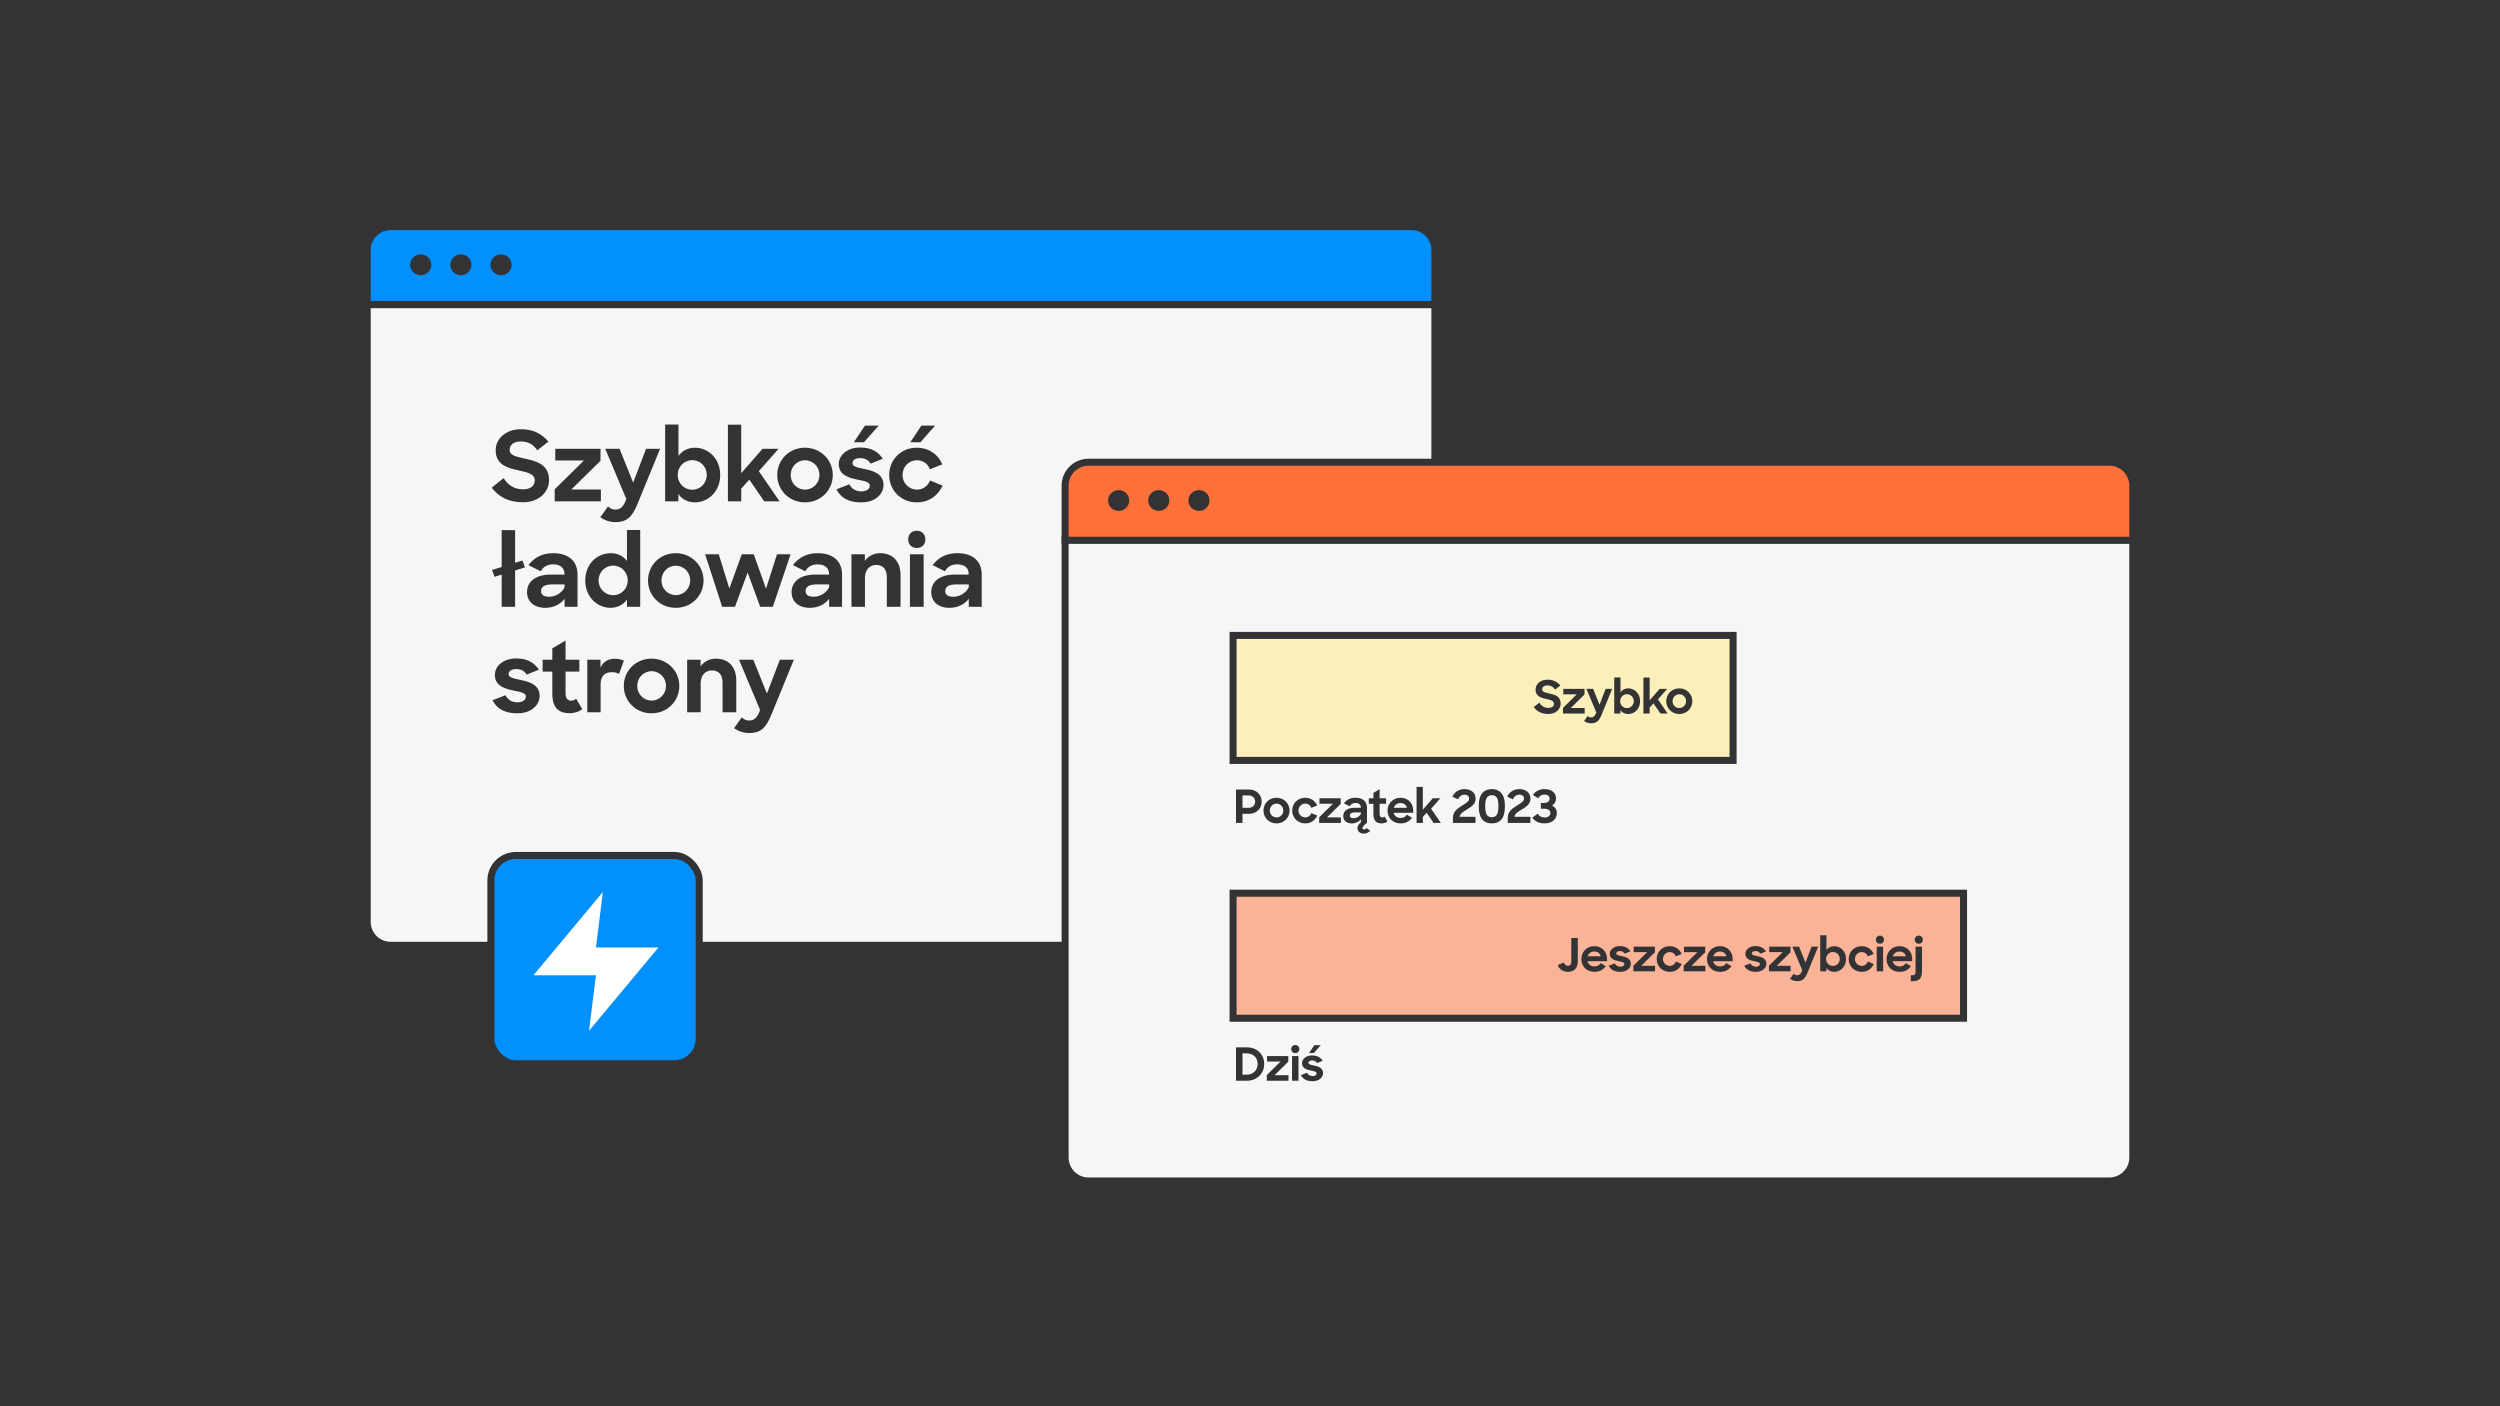 <svg xmlns="http://www.w3.org/2000/svg" width="640" height="360" fill="none" viewBox="0 0 640 360">
  <path fill="#333336" d="M0 0h640v360H0z"/>
  <path fill="#0290FF" stroke="#333336" stroke-width="1.8" d="M94 64c0-3.314 2.686-6 6-6h261.333c3.314 0 6 2.686 6 6v14H94V64Z"/>
  <ellipse cx="107.706" cy="67.797" fill="#333336" rx="2.706" ry="2.667"/>
  <ellipse cx="117.982" cy="67.797" fill="#333336" rx="2.706" ry="2.667"/>
  <ellipse cx="128.269" cy="67.797" fill="#333336" rx="2.706" ry="2.667"/>
  <path fill="#F8F6F4" stroke="#333336" stroke-width="1.8" d="M94 78H367.334v158c0 3.314-2.687 6-6 6H100c-3.313 0-6-2.686-6-6V78Z"/>
  <path fill="#FF7139" stroke="#333336" stroke-width="1.8" d="M272.667 124.333c0-3.314 2.686-6 6-6H540c3.314 0 6 2.686 6 6v14H272.667v-14Z"/>
  <ellipse cx="286.372" cy="128.13" fill="#333336" rx="2.706" ry="2.666"/>
  <ellipse cx="296.648" cy="128.13" fill="#333336" rx="2.706" ry="2.666"/>
  <ellipse cx="306.935" cy="128.13" fill="#333336" rx="2.706" ry="2.666"/>
  <path fill="#F8F6F4" stroke="#333336" stroke-width="1.8" d="M272.667 138.333H546v158c0 3.314-2.686 6-6 6H278.667c-3.314 0-6-2.686-6-6v-158Z"/>
  <rect width="53.333" height="53.333" x="125.667" y="219" fill="#0290FF" stroke="#333336" stroke-width="1.8" rx="6.4"/>
  <path fill="#fff" fill-rule="evenodd" d="m154.342 228.333-17.775 21.331h15.998l-1.778 14.22 17.776-21.331h-15.998l1.777-14.22Z" clip-rule="evenodd"/>
  <path fill="#FBF0BA" stroke="#333336" stroke-width="1.8" d="M315.667 162.666h128v32h-128z"/>
  <path fill="#333336" d="M396.393 182.783c-1.837 0-2.96-.725-3.767-1.755l1.439-1.147c.561.89 1.322 1.346 2.34 1.346.924 0 1.404-.445 1.404-1.065 0-.795-.819-.959-2.001-1.228-1.275-.269-2.703-.679-2.703-2.41 0-1.404 1.252-2.528 3.031-2.528 1.509 0 2.457.527 3.322 1.486l-1.345 1.053c-.445-.655-1.018-1.064-2.001-1.064-.924 0-1.322.456-1.322 1.017 0 .691.854.819 1.919 1.065 1.31.281 2.82.702 2.82 2.551 0 1.462-1.229 2.679-3.136 2.679Zm3.731-.117v-1.439l3.521-3.475h-3.451v-1.404h5.44v1.439l-3.51 3.463h3.557v1.416h-5.557Zm7.201 2.504c-.667 0-1.334-.246-1.802-.585l.936-1.311c.223.234.492.387.854.387.574 0 .925-.258 1.241-1.007l.105-.257-2.539-6.049h1.72l1.638 4.072 1.556-4.072h1.685l-2.726 6.657c-.655 1.615-1.334 2.165-2.668 2.165Zm9.509-2.375c-.842 0-1.579-.375-2.001-1.006v.877h-1.591v-9.231h1.603v3.779c.421-.609 1.123-.995 1.977-.995 1.592 0 3.042 1.276 3.042 3.288 0 2.012-1.474 3.288-3.03 3.288Zm-.327-1.521c.971 0 1.743-.784 1.743-1.779 0-.994-.772-1.778-1.743-1.778-.995 0-1.755.796-1.755 1.778 0 .983.76 1.779 1.755 1.779Zm8.565 1.392-1.79-2.609-.971 1.088v1.521h-1.603v-9.22h1.603v5.839l2.562-2.937h1.931l-2.375 2.691 2.492 3.627h-1.849Zm4.821.129c-1.895 0-3.335-1.474-3.335-3.288 0-1.825 1.44-3.288 3.335-3.288 1.884 0 3.346 1.463 3.346 3.288 0 1.814-1.439 3.288-3.346 3.288Zm.012-1.533c.959 0 1.731-.784 1.731-1.767 0-.982-.772-1.766-1.731-1.766-.971 0-1.732.784-1.732 1.766 0 .983.761 1.767 1.732 1.767Z"/>
  <path fill="#333336" d="M316.415 210.666v-8.541h3.37c1.919 0 3.206 1.381 3.206 3.101 0 1.696-1.287 3.112-3.218 3.112h-1.696v2.328h-1.662Zm3.265-7.032h-1.603v3.171h1.603c.982 0 1.638-.667 1.638-1.579 0-.925-.656-1.592-1.638-1.592Zm7.106 7.161c-1.896 0-3.335-1.474-3.335-3.288 0-1.825 1.439-3.288 3.335-3.288 1.883 0 3.346 1.463 3.346 3.288 0 1.814-1.439 3.288-3.346 3.288Zm.011-1.533c.96 0 1.732-.784 1.732-1.767 0-.982-.772-1.766-1.732-1.766-.971 0-1.731.784-1.731 1.766 0 .983.76 1.767 1.731 1.767Zm7.329 1.533c-1.896 0-3.323-1.451-3.323-3.288 0-1.86 1.439-3.288 3.311-3.288 1.462 0 2.586.808 3.077 2.001l-1.486.597c-.257-.679-.842-1.088-1.568-1.088-.971 0-1.731.795-1.731 1.778 0 .959.772 1.755 1.743 1.755.749 0 1.31-.456 1.568-1.1l1.509.62c-.538 1.17-1.591 2.013-3.1 2.013Zm3.584-.129v-1.439l3.522-3.475h-3.452v-1.404h5.441v1.439l-3.51 3.463h3.556v1.416h-5.557Zm11.45 2.738c-1.006 0-1.638-.597-1.65-1.357-.011-.585.316-1.065.878-1.533v-.819c-.456.655-1.322 1.1-2.317 1.1-1.38 0-2.199-.772-2.199-1.884 0-1.31 1.088-2.118 2.843-2.118h1.661v-.082c0-.678-.456-1.146-1.369-1.146-.713 0-1.193.304-1.486.831l-1.486-.738c.644-.842 1.568-1.439 2.984-1.439 1.86 0 2.925.971 2.925 2.563v3.884c-.854.608-1.147 1.018-1.147 1.287 0 .246.176.386.41.386.257 0 .456-.175.608-.351l.971.679c-.409.421-.947.737-1.626.737Zm-2.621-3.943c.772 0 1.533-.468 1.849-1.147v-.339h-1.486c-.959 0-1.346.304-1.346.796 0 .456.316.69.983.69Zm3.882-3.686v-1.427h1.17v-1.369l1.591-.936v2.305h1.661v1.427h-1.661v2.598c0 .667.281.901.69.901.222 0 .398-.07.585-.234l.737 1.263c-.409.305-.924.48-1.509.48-1.322 0-2.094-.632-2.094-2.352v-2.656h-1.17Zm8.13 5.02c-2.036 0-3.346-1.439-3.346-3.276 0-1.837 1.427-3.3 3.311-3.3 1.895 0 3.264 1.369 3.264 3.241v.609h-5.019c.211.819.878 1.333 1.814 1.333.748 0 1.251-.327 1.567-.842l1.322.772c-.631.889-1.521 1.463-2.913 1.463Zm-.035-5.207c-.819 0-1.451.48-1.708 1.217h3.369c-.21-.784-.819-1.217-1.661-1.217Zm8.489 5.078-1.79-2.609-.971 1.088v1.521h-1.603v-9.22h1.603v5.839l2.562-2.937h1.931l-2.375 2.691 2.492 3.627h-1.849Zm4.945 0v-1.381c0-1.544 1.264-2.398 2.399-3.088.948-.585 1.755-1.053 1.755-1.744 0-.596-.433-1.018-1.217-1.018s-1.345.515-1.626 1.206l-1.463-.714c.574-1.158 1.662-1.919 3.112-1.919 1.802 0 2.855 1.076 2.855 2.457 0 1.381-1.158 2.118-2.246 2.773-.936.573-1.802 1.076-1.849 1.86h4.06v1.568h-5.78Zm9.956-1.462c1.041 0 1.685-.597 1.685-2.68v-.351c0-2.071-.679-2.597-1.674-2.597-1.017 0-1.696.585-1.696 2.597v.351c0 2.106.643 2.68 1.685 2.68Zm0 1.579c-1.978 0-3.335-1.135-3.335-4.235v-.398c0-2.96 1.463-4.142 3.335-4.142 1.907 0 3.346 1.217 3.346 4.142v.398c0 3.135-1.392 4.235-3.346 4.235Zm4.085-.117v-1.381c0-1.544 1.264-2.398 2.398-3.088.948-.585 1.755-1.053 1.755-1.744 0-.596-.432-1.018-1.216-1.018s-1.346.515-1.627 1.206l-1.462-.714c.573-1.158 1.661-1.919 3.112-1.919 1.802 0 2.855 1.076 2.855 2.457 0 1.381-1.158 2.118-2.247 2.773-.936.573-1.801 1.076-1.848 1.86h4.06v1.568h-5.78Zm9.46.117c-1.509 0-2.445-.48-3.182-1.462l1.38-1.018c.422.69 1.018.982 1.802.982.843 0 1.439-.444 1.439-1.158 0-.678-.596-1.088-1.486-1.088h-.947v-1.486h.877c.901 0 1.369-.48 1.369-1.111 0-.562-.421-1.03-1.299-1.03-.772 0-1.275.339-1.602.936l-1.369-.819c.62-.948 1.649-1.521 2.96-1.521 1.837 0 2.948.959 2.948 2.387 0 .784-.386 1.416-1.006 1.825.749.386 1.217 1.03 1.217 1.942 0 1.486-1.17 2.621-3.101 2.621Z"/>
  <path fill="#FBB397" stroke="#333336" stroke-width="1.8" d="M315.667 228.666h187v32h-187z"/>
  <path fill="#333336" d="M401.391 248.783c-1.322 0-2.27-.702-2.609-1.743l1.579-.644c.153.503.48.854 1.007.854.585 0 .889-.433.889-1.053v-6.072h1.661v5.967c0 1.673-.866 2.691-2.527 2.691Zm6.779.012c-2.036 0-3.346-1.439-3.346-3.276 0-1.837 1.427-3.3 3.311-3.3 1.895 0 3.264 1.369 3.264 3.241v.609h-5.019c.21.819.877 1.333 1.813 1.333.749 0 1.252-.327 1.568-.842l1.322.772c-.632.889-1.521 1.463-2.913 1.463Zm-.035-5.207c-.819 0-1.451.48-1.708 1.217h3.369c-.21-.784-.819-1.217-1.661-1.217Zm6.641 5.207c-1.498 0-2.446-.562-2.949-1.568l1.556-.608c.281.561.784.854 1.451.854.655 0 1.006-.316 1.006-.691 0-.456-.678-.561-1.486-.725-1.064-.222-2.246-.55-2.246-1.884 0-1.064 1.03-1.989 2.586-1.977 1.333 0 2.129.503 2.714 1.345l-1.474.597c-.258-.421-.655-.667-1.24-.667-.632 0-.936.258-.936.609 0 .397.514.503 1.439.702 1.053.21 2.293.573 2.293 1.93 0 .983-.878 2.094-2.714 2.083Zm3.37-.129v-1.439l3.521-3.475h-3.451v-1.404h5.44v1.439l-3.51 3.463h3.557v1.416h-5.557Zm9.291.129c-1.896 0-3.323-1.451-3.323-3.288 0-1.86 1.439-3.288 3.311-3.288 1.462 0 2.586.808 3.077 2.001l-1.486.597c-.257-.679-.842-1.088-1.568-1.088-.971 0-1.731.795-1.731 1.778 0 .959.772 1.755 1.743 1.755.749 0 1.31-.456 1.568-1.1l1.509.62c-.538 1.17-1.591 2.013-3.1 2.013Zm3.584-.129v-1.439l3.522-3.475h-3.452v-1.404h5.441v1.439l-3.51 3.463h3.556v1.416h-5.557Zm9.314.129c-2.036 0-3.346-1.439-3.346-3.276 0-1.837 1.427-3.3 3.311-3.3 1.895 0 3.264 1.369 3.264 3.241v.609h-5.019c.211.819.878 1.333 1.814 1.333.748 0 1.251-.327 1.567-.842l1.322.772c-.631.889-1.521 1.463-2.913 1.463Zm-.035-5.207c-.819 0-1.451.48-1.708 1.217h3.369c-.21-.784-.819-1.217-1.661-1.217Zm9.182 5.207c-1.497 0-2.445-.562-2.948-1.568l1.556-.608c.281.561.784.854 1.451.854.655 0 1.006-.316 1.006-.691 0-.456-.679-.561-1.486-.725-1.065-.222-2.246-.55-2.246-1.884 0-1.064 1.029-1.989 2.585-1.977 1.334 0 2.13.503 2.715 1.345l-1.474.597c-.258-.421-.656-.667-1.241-.667-.631 0-.936.258-.936.609 0 .397.515.503 1.439.702 1.053.21 2.294.573 2.294 1.93 0 .983-.878 2.094-2.715 2.083Zm3.37-.129v-1.439l3.522-3.475h-3.451v-1.404h5.44v1.439l-3.51 3.463h3.557v1.416h-5.558Zm7.202 2.504c-.667 0-1.334-.246-1.802-.585l.936-1.311c.223.234.492.387.854.387.574 0 .925-.258 1.241-1.007l.105-.257-2.539-6.049h1.72l1.638 4.072 1.556-4.072h1.685l-2.726 6.657c-.656 1.615-1.334 2.165-2.668 2.165Zm9.509-2.375c-.842 0-1.58-.375-2.001-1.006v.877h-1.591v-9.231h1.603v3.779c.421-.609 1.123-.995 1.977-.995 1.591 0 3.042 1.276 3.042 3.288 0 2.012-1.474 3.288-3.03 3.288Zm-.328-1.521c.971 0 1.744-.784 1.744-1.779 0-.994-.773-1.778-1.744-1.778-.994 0-1.755.796-1.755 1.778 0 .983.761 1.779 1.755 1.779Zm7.349 1.521c-1.896 0-3.323-1.451-3.323-3.288 0-1.86 1.439-3.288 3.311-3.288 1.463 0 2.586.808 3.077 2.001l-1.486.597c-.257-.679-.842-1.088-1.568-1.088-.971 0-1.731.795-1.731 1.778 0 .959.772 1.755 1.743 1.755.749 0 1.311-.456 1.568-1.1l1.509.62c-.538 1.17-1.591 2.013-3.1 2.013Zm3.85-.129v-6.318h1.65v6.318h-1.65Zm-.21-8.096c0-.609.433-1.053 1.029-1.053.621 0 1.042.444 1.042 1.053 0 .596-.421 1.029-1.042 1.029-.608 0-1.029-.433-1.029-1.029Zm6.071 8.225c-2.036 0-3.347-1.439-3.347-3.276 0-1.837 1.428-3.3 3.312-3.3 1.895 0 3.264 1.369 3.264 3.241v.609h-5.019c.21.819.877 1.333 1.813 1.333.749 0 1.252-.327 1.568-.842l1.322.772c-.632.889-1.521 1.463-2.913 1.463Zm-.035-5.207c-.819 0-1.451.48-1.709 1.217h3.37c-.211-.784-.819-1.217-1.661-1.217Zm2.896 7.605v-1.509c1.1 0 1.229-.164 1.229-1.205v-6.131h1.649v6.154c0 2.036-.631 2.691-2.655 2.691h-.223Zm1.018-10.623c0-.609.433-1.053 1.03-1.053.62 0 1.041.444 1.041 1.053 0 .596-.421 1.029-1.041 1.029-.609 0-1.03-.433-1.03-1.029Z"/>
  <path fill="#333336" d="M316.415 276.666v-8.541h2.761c2.715 0 4.458 1.849 4.458 4.271 0 2.433-1.872 4.27-4.422 4.27h-2.797Zm2.644-7.008h-.982v5.464h1.029c1.732 0 2.855-1.194 2.855-2.726 0-1.568-1.03-2.738-2.902-2.738Zm5.239 7.008v-1.439l3.521-3.475h-3.451v-1.404h5.44v1.439l-3.51 3.463h3.557v1.416h-5.557Zm6.464 0v-6.318h1.649v6.318h-1.649Zm-.211-8.096c0-.609.433-1.053 1.03-1.053.62 0 1.041.444 1.041 1.053 0 .596-.421 1.029-1.041 1.029-.609 0-1.03-.433-1.03-1.029Zm5.439 8.225c-1.498 0-2.445-.562-2.948-1.568l1.556-.608c.281.561.784.854 1.451.854.655 0 1.006-.316 1.006-.691 0-.456-.679-.561-1.486-.725-1.065-.222-2.247-.55-2.247-1.884 0-1.064 1.03-1.989 2.586-1.977 1.334 0 2.13.503 2.715 1.345l-1.475.597c-.257-.421-.655-.667-1.24-.667-.632 0-.936.258-.936.609 0 .397.515.503 1.439.702 1.053.21 2.293.573 2.293 1.93 0 .983-.877 2.094-2.714 2.083Zm-.854-7.231 1.334-2.001h1.649l-1.766 2.001h-1.217Z"/>
  <path fill="#333336" d="M133.884 128.582c-3.909 0-6.3-1.544-8.018-3.735l3.063-2.44c1.195 1.892 2.814 2.863 4.98 2.863 1.967 0 2.988-.946 2.988-2.266 0-1.693-1.743-2.041-4.258-2.614-2.714-.573-5.752-1.444-5.752-5.129 0-2.988 2.664-5.379 6.449-5.379 3.212 0 5.229 1.121 7.072 3.162l-2.864 2.241c-.946-1.394-2.166-2.265-4.258-2.265-1.967 0-2.813.971-2.813 2.166 0 1.469 1.817 1.743 4.083 2.266 2.789.597 6.001 1.494 6.001 5.428 0 3.112-2.614 5.702-6.673 5.702Zm8.117-.249v-3.063l7.495-7.395h-7.345v-2.988h11.578v3.063l-7.47 7.37h7.57v3.013h-11.828Zm15.505 5.329c-1.419 0-2.838-.523-3.834-1.245l1.992-2.789c.473.498 1.046.822 1.817.822 1.221 0 1.968-.548 2.64-2.142l.224-.548-5.403-12.873h3.66l3.486 8.665 3.312-8.665h3.585l-5.801 14.168c-1.395 3.436-2.839 4.607-5.678 4.607Zm20.416-5.055c-1.793 0-3.362-.797-4.258-2.141v1.867h-3.387v-19.646h3.412v8.043c.896-1.295 2.39-2.117 4.208-2.117 3.386 0 6.474 2.714 6.474 6.997 0 4.283-3.138 6.997-6.449 6.997Zm-.698-3.237c2.067 0 3.71-1.668 3.71-3.785 0-2.116-1.643-3.785-3.71-3.785-2.116 0-3.735 1.694-3.735 3.785 0 2.092 1.619 3.785 3.735 3.785Zm18.408 2.963-3.809-5.553-2.067 2.316v3.237h-3.411v-19.621h3.411v12.425l5.453-6.25h4.108l-5.054 5.727 5.303 7.719h-3.934Zm10.438.274c-4.034 0-7.097-3.137-7.097-6.997 0-3.884 3.063-6.997 7.097-6.997 4.009 0 7.121 3.113 7.121 6.997 0 3.86-3.062 6.997-7.121 6.997Zm.025-3.262c2.042 0 3.685-1.668 3.685-3.76 0-2.091-1.643-3.76-3.685-3.76-2.067 0-3.685 1.669-3.685 3.76 0 2.092 1.618 3.76 3.685 3.76Zm14.309 3.262c-3.187 0-5.204-1.195-6.275-3.337l3.312-1.294c.598 1.195 1.668 1.817 3.088 1.817 1.394 0 2.141-.672 2.141-1.469 0-.971-1.444-1.195-3.162-1.544-2.266-.473-4.781-1.17-4.781-4.009 0-2.265 2.191-4.233 5.503-4.208 2.838 0 4.532 1.071 5.777 2.864l-3.138 1.27c-.548-.897-1.394-1.42-2.639-1.42-1.345 0-1.992.548-1.992 1.295 0 .847 1.095 1.071 3.063 1.494 2.241.448 4.88 1.22 4.88 4.109 0 2.091-1.868 4.457-5.777 4.432Zm-1.818-15.388 2.839-4.258h3.511l-3.76 4.258h-2.59Zm16.116 15.388c-4.033 0-7.071-3.088-7.071-6.997 0-3.959 3.062-6.997 7.046-6.997 3.113 0 5.503 1.718 6.549 4.258l-3.162 1.27c-.548-1.444-1.793-2.316-3.337-2.316-2.066 0-3.685 1.693-3.685 3.785 0 2.042 1.643 3.735 3.71 3.735 1.594 0 2.789-.971 3.337-2.341l3.212 1.32c-1.146 2.49-3.387 4.283-6.599 4.283Zm-1.668-15.388 2.839-4.258h3.511l-3.76 4.258h-2.59Zm-106.446 34.445-.622-1.743 2.465-.772v-9.437h3.436v8.366l1.892-.597.623 1.768-2.515.796v9.288h-3.436v-8.242l-1.843.573Zm13.015 7.943c-2.938 0-4.681-1.643-4.681-4.009 0-2.789 2.316-4.507 6.051-4.507h3.535v-.174c0-1.444-.971-2.44-2.913-2.44-1.519 0-2.54.647-3.162 1.768l-3.163-1.569c1.37-1.793 3.337-3.063 6.35-3.063 3.959 0 6.225 2.067 6.225 5.453v8.267h-3.312v-2.067c-.971 1.395-2.813 2.341-4.93 2.341Zm.996-2.839c1.643 0 3.262-.996 3.934-2.44v-.722h-3.162c-2.042 0-2.864.647-2.864 1.693 0 .971.673 1.469 2.092 1.469Zm15.698 2.839c-3.312 0-6.474-2.714-6.474-6.997 0-4.283 3.088-6.997 6.524-6.997 1.768 0 3.237.747 4.158 1.992v-7.918h3.387v19.646h-3.387v-1.843c-.946 1.32-2.465 2.117-4.208 2.117Zm.672-3.237c2.117 0 3.735-1.693 3.735-3.785 0-2.091-1.618-3.785-3.735-3.785-2.066 0-3.735 1.669-3.735 3.785 0 2.117 1.669 3.785 3.735 3.785Zm16.018 3.237c-4.034 0-7.097-3.137-7.097-6.997 0-3.884 3.063-6.997 7.097-6.997 4.009 0 7.121 3.113 7.121 6.997 0 3.86-3.062 6.997-7.121 6.997Zm.025-3.262c2.042 0 3.685-1.668 3.685-3.76 0-2.091-1.643-3.76-3.685-3.76-2.067 0-3.685 1.669-3.685 3.76 0 2.092 1.618 3.76 3.685 3.76Zm11.857 2.988-4.357-13.446h3.486l2.714 8.765 3.187-8.765h3.063l3.137 8.815 2.814-8.815h3.486l-4.557 13.446h-3.237l-3.212-8.765-3.237 8.765h-3.287Zm22.456.274c-2.938 0-4.681-1.643-4.681-4.009 0-2.789 2.316-4.507 6.051-4.507h3.535v-.174c0-1.444-.971-2.44-2.913-2.44-1.519 0-2.54.647-3.162 1.768l-3.162-1.569c1.369-1.793 3.336-3.063 6.349-3.063 3.959 0 6.225 2.067 6.225 5.453v8.267h-3.312v-2.067c-.971 1.395-2.813 2.341-4.93 2.341Zm.996-2.839c1.644 0 3.262-.996 3.934-2.44v-.722h-3.162c-2.042 0-2.863.647-2.863 1.693 0 .971.672 1.469 2.091 1.469Zm9.648 2.565v-13.446h3.436v1.693c.871-1.22 2.266-1.967 3.934-1.967 3.187 0 5.204 2.092 5.204 5.603v8.117h-3.511v-7.594c0-1.918-.921-3.113-2.739-3.113-1.618 0-2.863 1.195-2.863 3.287v7.42h-3.461Zm14.973 0v-13.446h3.511v13.446h-3.511Zm-.449-17.231c0-1.295.922-2.241 2.192-2.241 1.319 0 2.216.946 2.216 2.241 0 1.27-.897 2.191-2.216 2.191-1.295 0-2.192-.921-2.192-2.191Zm10.584 17.505c-2.938 0-4.681-1.643-4.681-4.009 0-2.789 2.316-4.507 6.051-4.507h3.535v-.174c0-1.444-.971-2.44-2.913-2.44-1.519 0-2.54.647-3.162 1.768l-3.162-1.569c1.369-1.793 3.336-3.063 6.349-3.063 3.959 0 6.225 2.067 6.225 5.453v8.267h-3.312v-2.067c-.971 1.395-2.813 2.341-4.93 2.341Zm.996-2.839c1.644 0 3.262-.996 3.934-2.44v-.722h-3.162c-2.042 0-2.863.647-2.863 1.693 0 .971.672 1.469 2.091 1.469Zm-111.708 29.839c-3.187 0-5.204-1.195-6.275-3.337l3.312-1.294c.598 1.195 1.668 1.817 3.088 1.817 1.394 0 2.141-.672 2.141-1.469 0-.971-1.444-1.195-3.162-1.544-2.266-.473-4.781-1.17-4.781-4.009 0-2.265 2.191-4.233 5.503-4.208 2.838 0 4.532 1.071 5.777 2.864l-3.138 1.27c-.548-.897-1.394-1.42-2.639-1.42-1.345 0-1.992.548-1.992 1.295 0 .847 1.095 1.071 3.062 1.494 2.241.448 4.881 1.22 4.881 4.109 0 2.091-1.868 4.457-5.777 4.432Zm6.538-10.682v-3.038h2.49v-2.913l3.387-1.992v4.905h3.535v3.038h-3.535v5.528c0 1.419.597 1.917 1.469 1.917.473 0 .846-.149 1.245-.498l1.568 2.689c-.871.648-1.967 1.021-3.212 1.021-2.813 0-4.457-1.345-4.457-5.005v-5.652h-2.49Zm11.441 10.408v-13.446h3.386v2.067c.647-1.594 1.992-2.316 3.71-2.316.897 0 1.693.224 2.266.523l-1.245 3.386c-.373-.274-1.021-.473-1.793-.473-1.768 0-2.913.897-2.913 3.163v7.096h-3.411Zm16.442.274c-4.034 0-7.096-3.137-7.096-6.997 0-3.884 3.062-6.997 7.096-6.997 4.009 0 7.122 3.113 7.122 6.997 0 3.86-3.063 6.997-7.122 6.997Zm.025-3.262c2.042 0 3.685-1.668 3.685-3.76 0-2.091-1.643-3.76-3.685-3.76-2.067 0-3.685 1.669-3.685 3.76 0 2.092 1.618 3.76 3.685 3.76Zm9.102 2.988v-13.446h3.436v1.693c.872-1.22 2.266-1.967 3.934-1.967 3.187 0 5.204 2.092 5.204 5.603v8.117h-3.511v-7.594c0-1.918-.921-3.113-2.739-3.113-1.618 0-2.863 1.195-2.863 3.287v7.42h-3.461Zm15.838 5.329c-1.42 0-2.839-.523-3.835-1.245l1.992-2.789c.473.498 1.046.822 1.818.822 1.22 0 1.967-.548 2.639-2.142l.224-.548-5.403-12.873h3.66l3.486 8.665 3.312-8.665h3.586l-5.802 14.168c-1.395 3.436-2.839 4.607-5.677 4.607Z"/>
</svg>
